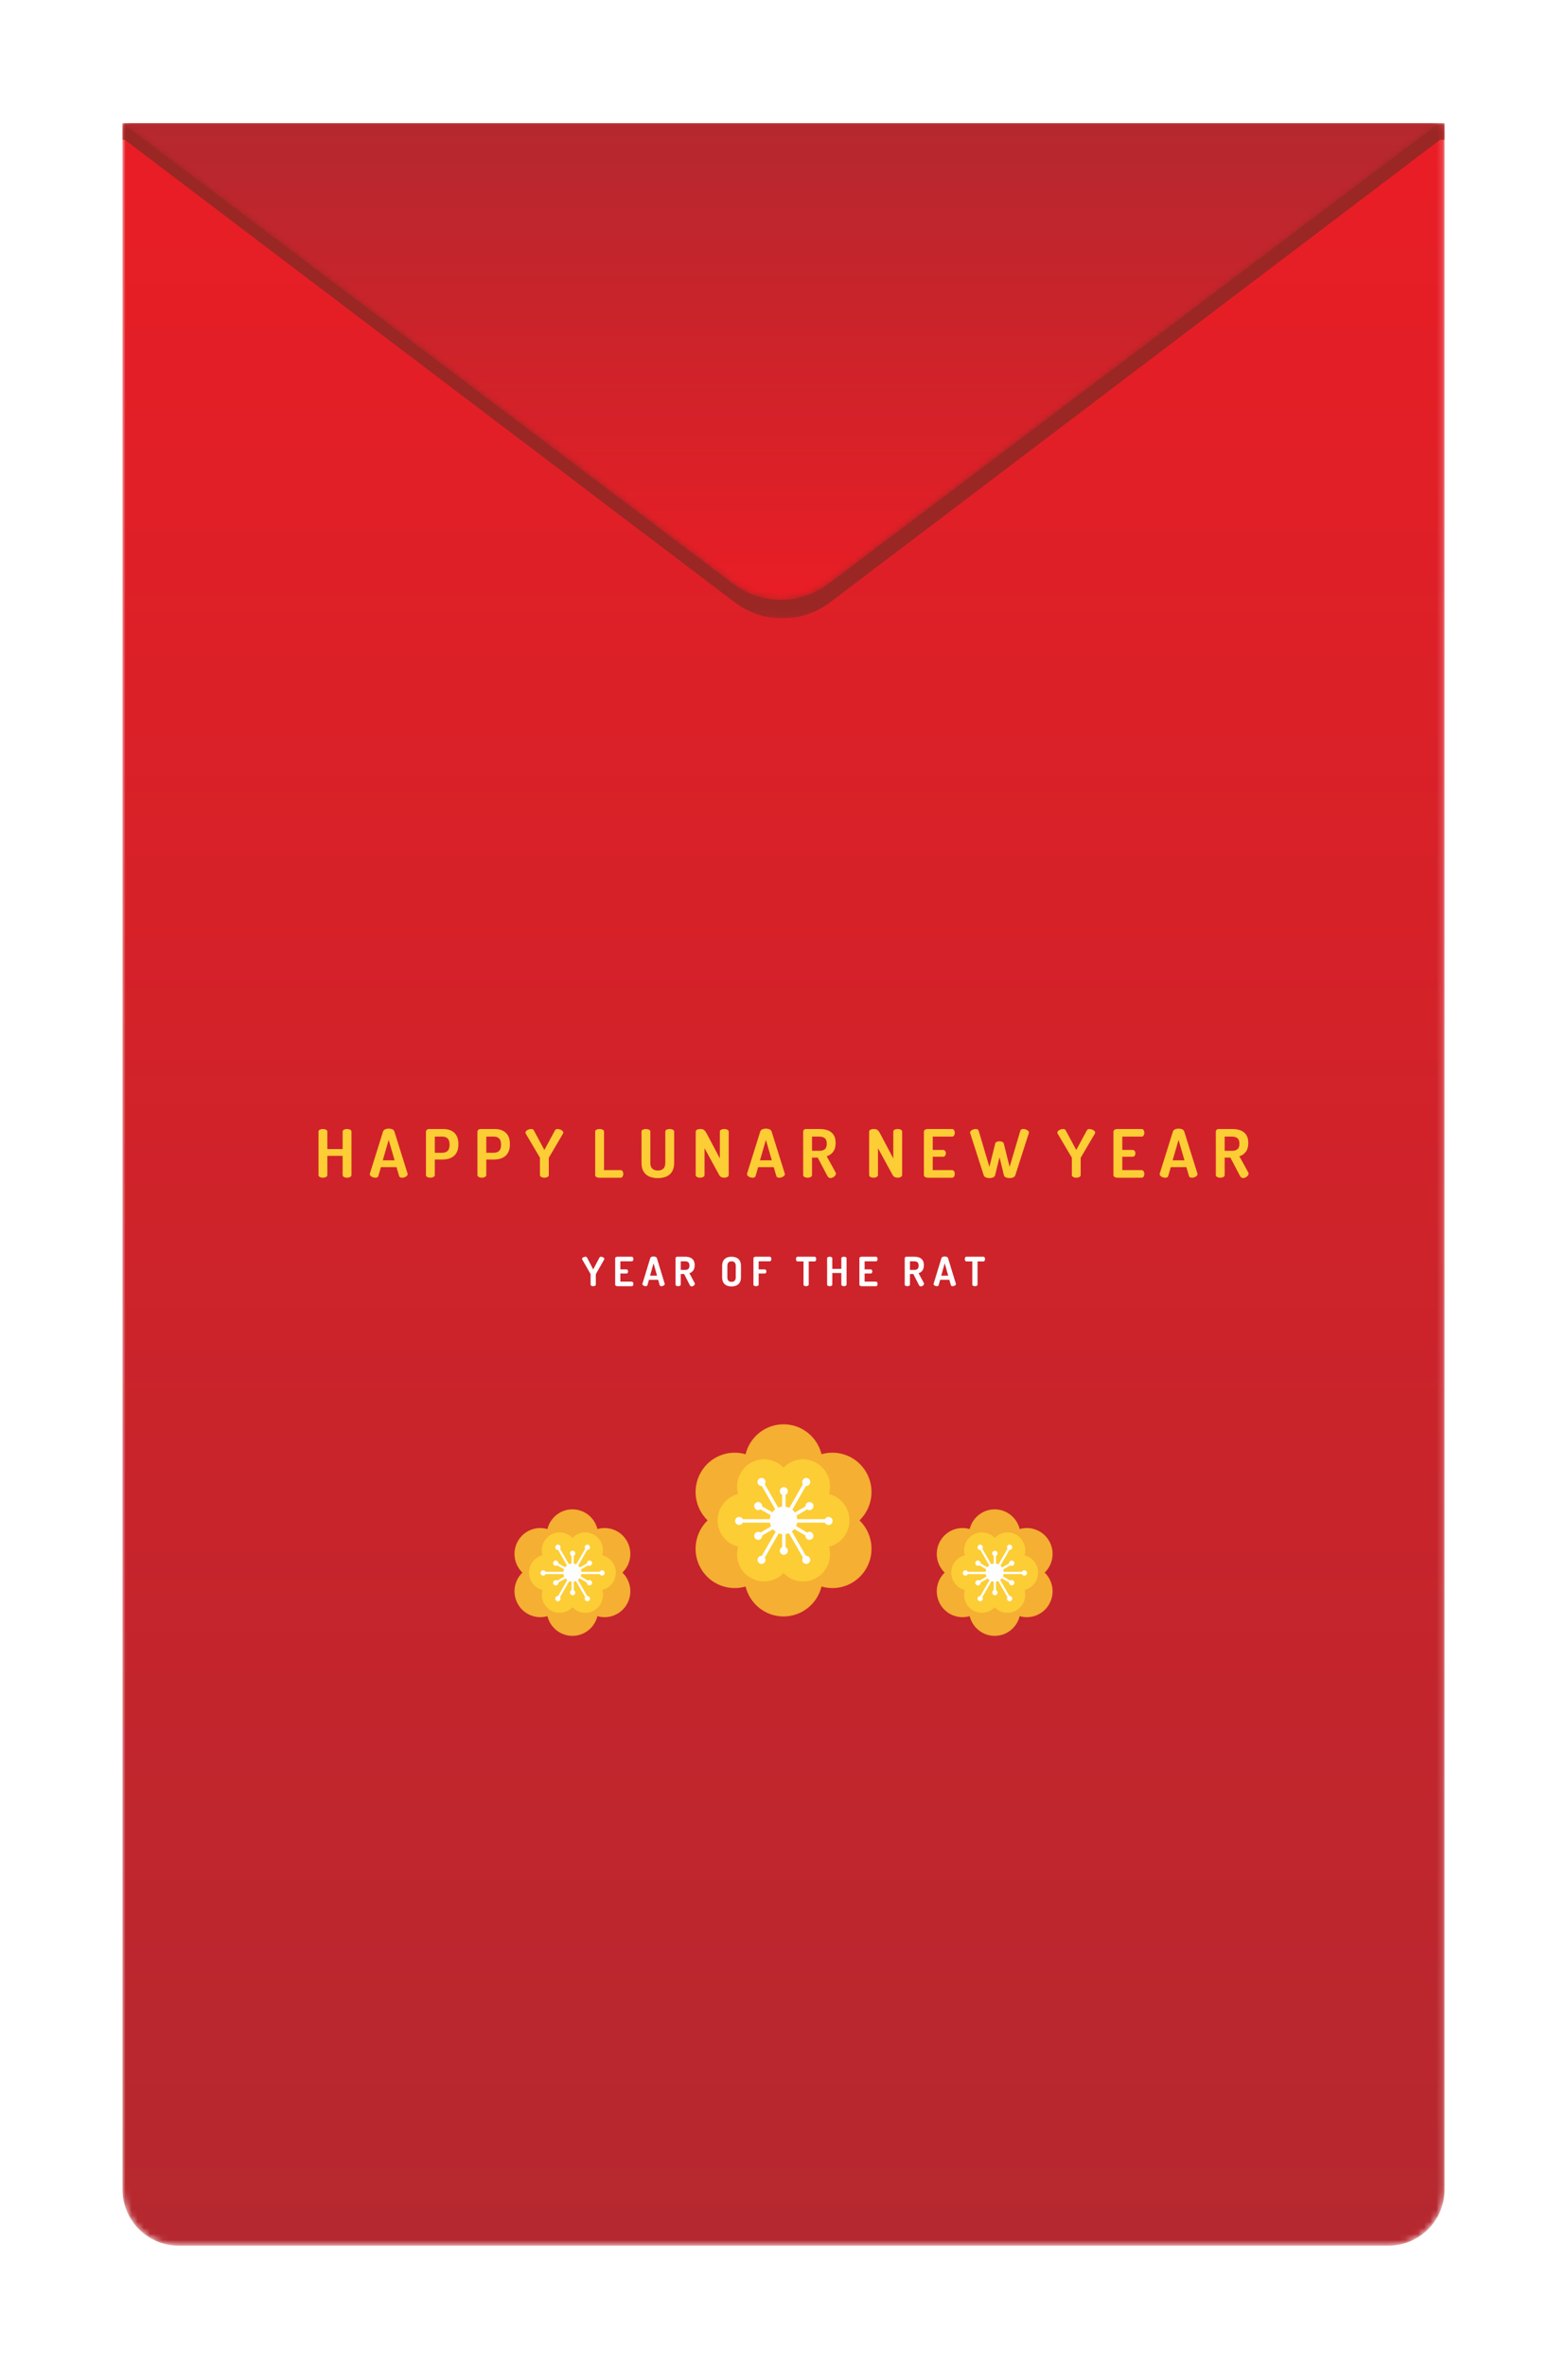 <?xml version="1.0" encoding="UTF-8"?>
<svg width="256px" height="386px" viewBox="0 0 256 386" version="1.1" xmlns="http://www.w3.org/2000/svg" xmlns:xlink="http://www.w3.org/1999/xlink">
    <!-- Generator: Sketch 61.2 (89653) - https://sketch.com -->
    <title>Group 77</title>
    <desc>Created with Sketch.</desc>
    <defs>
        <filter x="-18.1%" y="-11.2%" width="136.1%" height="122.5%" filterUnits="objectBoundingBox" id="filter-1">
            <feOffset dx="0" dy="0" in="SourceAlpha" result="shadowOffsetOuter1"></feOffset>
            <feGaussianBlur stdDeviation="10" in="shadowOffsetOuter1" result="shadowBlurOuter1"></feGaussianBlur>
            <feColorMatrix values="0 0 0 0 0   0 0 0 0 0   0 0 0 0 0  0 0 0 0.3 0" type="matrix" in="shadowBlurOuter1" result="shadowMatrixOuter1"></feColorMatrix>
            <feMerge>
                <feMergeNode in="shadowMatrixOuter1"></feMergeNode>
                <feMergeNode in="SourceGraphic"></feMergeNode>
            </feMerge>
        </filter>
        <path d="M0,0.114 L0,337.241 C0,342.291 4.1,346.41 9.127,346.41 L9.127,346.41 L206.726,346.41 C211.753,346.41 215.853,342.291 215.853,337.241 L215.853,337.241 L215.853,0.114 L0,0.114 Z" id="path-2"></path>
        <path d="M0,0.114 L0,337.241 C0,342.291 4.1,346.41 9.127,346.41 L9.127,346.41 L206.726,346.41 C211.753,346.41 215.853,342.291 215.853,337.241 L215.853,337.241 L215.853,0.114 L0,0.114 Z" id="path-4"></path>
        <linearGradient x1="50%" y1="100%" x2="50%" y2="-4.00751265e-05%" id="linearGradient-6">
            <stop stop-color="#B5282F" offset="0%"></stop>
            <stop stop-color="#EA1D25" offset="100%"></stop>
        </linearGradient>
        <polygon id="path-7" points="3.04869442e-05 0.114 215.853 0.114 215.853 80.913 3.04869442e-05 80.913"></polygon>
        <path d="M0,0.114 L99.644,75.234 C104.348,78.781 110.597,78.781 115.302,75.234 L115.302,75.234 L214.946,0.114 L0,0.114 Z" id="path-9"></path>
        <linearGradient x1="50%" y1="-0%" x2="50%" y2="100%" id="linearGradient-11">
            <stop stop-color="#B5282F" offset="0%"></stop>
            <stop stop-color="#EA1D25" offset="100%"></stop>
        </linearGradient>
    </defs>
    <g id="Page-1" stroke="none" stroke-width="1" fill="none" fill-rule="evenodd">
        <g id="lixi-pick" transform="translate(-26, -367)">
            <g id="Group-77" filter="url(#filter-1)" transform="translate(46, 387)">
                <g id="Group-3">
                    <mask id="mask-3" fill="white">
                        <use xlink:href="#path-2"></use>
                    </mask>
                    <g id="Clip-2"></g>
                    <mask id="mask-5" fill="white">
                        <use xlink:href="#path-4"></use>
                    </mask>
                    <g id="Clip-2"></g>
                    <path d="M0,0.114 L0,337.241 C0,342.291 4.1,346.41 9.127,346.41 L9.127,346.41 L206.726,346.41 C211.753,346.41 215.853,342.291 215.853,337.241 L215.853,337.241 L215.853,0.114 L0,0.114 Z" id="Fill-1" fill="url(#linearGradient-6)" mask="url(#mask-5)"></path>
                </g>
                <g id="Group-73">
                    <path d="M94.42,220.235 C95.92,217.624 98.97,216.474 101.727,217.279 C102.411,214.477 104.928,212.397 107.927,212.397 C110.925,212.397 113.442,214.477 114.126,217.279 C116.883,216.474 119.933,217.624 121.433,220.235 C122.932,222.845 122.398,226.076 120.325,228.073 C122.398,230.07 122.932,233.301 121.433,235.912 C119.933,238.522 116.883,239.672 114.126,238.867 C113.442,241.669 110.925,243.749 107.927,243.749 C104.928,243.749 102.411,241.669 101.727,238.867 C98.97,239.672 95.92,238.522 94.42,235.912 C92.921,233.301 93.455,230.07 95.527,228.073 C93.455,226.076 92.921,222.845 94.42,220.235" id="Fill-4" fill="#F5AF32"></path>
                    <path d="M102.544,218.703 C104.337,217.662 106.555,218.033 107.926,219.471 C109.298,218.032 111.516,217.662 113.309,218.703 C115.101,219.743 115.891,221.859 115.338,223.772 C117.263,224.247 118.691,225.992 118.691,228.073 C118.691,230.153 117.263,231.899 115.338,232.374 C115.891,234.287 115.101,236.403 113.309,237.444 C111.516,238.484 109.298,238.113 107.927,236.676 C106.555,238.113 104.337,238.484 102.544,237.444 C100.752,236.403 99.962,234.287 100.515,232.374 C98.59,231.899 97.162,230.153 97.162,228.073 C97.162,225.992 98.59,224.247 100.515,223.772 C99.962,221.859 100.752,219.743 102.544,218.703" id="Fill-6" fill="#FCCD35"></path>
                    <path d="M103.214,225.404 C103.395,225.089 103.797,224.98 104.111,225.163 C104.338,225.295 104.457,225.542 104.438,225.788 L107.693,227.677 L107.693,223.907 C107.472,223.801 107.318,223.573 107.318,223.31 C107.318,222.945 107.612,222.649 107.975,222.649 C108.338,222.649 108.632,222.945 108.632,223.31 C108.632,223.573 108.479,223.801 108.257,223.907 L108.257,227.677 L111.514,225.787 C111.494,225.541 111.57,225.319 111.84,225.162 C112.111,225.005 112.557,225.088 112.738,225.404 C112.919,225.72 112.768,226.148 112.497,226.306 C112.227,226.463 111.998,226.417 111.795,226.277 L108.538,228.168 L111.788,230.054 C111.991,229.914 112.22,229.869 112.49,230.025 C112.761,230.182 112.912,230.612 112.731,230.928 C112.549,231.244 112.104,231.326 111.833,231.169 C111.563,231.012 111.487,230.79 111.507,230.544 L108.257,228.658 L108.257,232.439 C108.479,232.545 108.632,232.721 108.632,233.036 C108.632,233.35 108.338,233.696 107.975,233.696 C107.612,233.696 107.318,233.35 107.318,233.036 C107.318,232.721 107.472,232.545 107.693,232.439 L107.693,228.658 L104.445,230.543 C104.464,230.789 104.345,231.037 104.118,231.168 C103.804,231.351 103.402,231.242 103.221,230.927 C103.039,230.611 103.147,230.207 103.461,230.025 C103.688,229.893 103.961,229.913 104.163,230.053 L107.412,228.168 L104.156,226.278 C103.954,226.418 103.681,226.438 103.454,226.306 C103.14,226.124 103.033,225.721 103.214,225.404" id="Fill-8" fill="#FEFEFE"></path>
                    <path d="M100.019,228.162 C100.019,227.797 100.314,227.502 100.676,227.502 C100.938,227.502 101.164,227.656 101.27,227.879 L107.49,227.879 L104.38,222.464 C104.135,222.484 103.889,222.364 103.758,222.136 C103.577,221.82 103.684,221.417 103.998,221.234 C104.313,221.052 104.714,221.16 104.896,221.476 C105.027,221.704 105.007,221.978 104.868,222.181 L107.978,227.596 L111.087,222.181 C110.948,221.978 110.928,221.704 111.059,221.476 C111.241,221.16 111.643,221.052 111.957,221.234 C112.271,221.417 112.379,221.82 112.197,222.136 C112.066,222.364 111.82,222.484 111.575,222.464 L108.465,227.879 L114.685,227.879 C114.79,227.656 115.017,227.502 115.279,227.502 C115.642,227.502 115.936,227.797 115.936,228.162 C115.936,228.526 115.642,228.822 115.279,228.822 C115.017,228.822 114.79,228.668 114.685,228.445 L108.465,228.445 L111.575,233.859 C111.82,233.84 112.066,233.959 112.197,234.188 C112.379,234.504 112.271,234.907 111.957,235.09 C111.643,235.273 111.241,235.164 111.059,234.848 C110.928,234.62 110.948,234.346 111.087,234.143 L107.978,228.728 L104.868,234.143 C105.007,234.346 105.027,234.62 104.896,234.848 C104.714,235.164 104.313,235.273 103.998,235.09 C103.684,234.907 103.577,234.504 103.758,234.188 C103.889,233.959 104.135,233.84 104.38,233.859 L107.49,228.445 L101.27,228.445 C101.164,228.668 100.938,228.822 100.676,228.822 C100.314,228.822 100.019,228.526 100.019,228.162" id="Fill-10" fill="#FEFEFE"></path>
                    <path d="M106.803,226.117 C107.878,225.493 109.252,225.864 109.873,226.944 C110.493,228.024 110.125,229.405 109.05,230.029 C107.975,230.653 106.601,230.283 105.98,229.202 C105.36,228.122 105.728,226.741 106.803,226.117" id="Fill-12" fill="#FEFEFE"></path>
                    <path d="M64.565,231.434 C65.552,229.716 67.56,228.959 69.375,229.489 C69.826,227.644 71.482,226.274 73.457,226.274 C75.431,226.274 77.088,227.644 77.538,229.489 C79.353,228.959 81.361,229.716 82.348,231.434 C83.336,233.153 82.984,235.28 81.619,236.595 C82.984,237.909 83.336,240.036 82.348,241.755 C81.361,243.474 79.353,244.231 77.538,243.7 C77.088,245.546 75.431,246.915 73.457,246.915 C71.482,246.915 69.826,245.546 69.375,243.7 C67.56,244.231 65.552,243.473 64.565,241.755 C63.578,240.036 63.929,237.909 65.294,236.595 C63.929,235.28 63.578,233.153 64.565,231.434" id="Fill-14" fill="#F5AF32"></path>
                    <path d="M69.913,230.426 C71.093,229.741 72.554,229.985 73.457,230.932 C74.359,229.985 75.82,229.741 77,230.426 C78.18,231.111 78.7,232.504 78.336,233.763 C79.603,234.075 80.543,235.225 80.543,236.595 C80.543,237.964 79.603,239.114 78.336,239.426 C78.7,240.685 78.18,242.079 77,242.763 C75.82,243.449 74.359,243.205 73.457,242.258 C72.554,243.205 71.093,243.449 69.913,242.763 C68.733,242.079 68.213,240.685 68.577,239.426 C67.31,239.114 66.37,237.964 66.37,236.595 C66.37,235.225 67.31,234.075 68.577,233.763 C68.213,232.504 68.733,231.111 69.913,230.426" id="Fill-16" fill="#FCCD35"></path>
                    <path d="M70.354,234.838 C70.474,234.63 70.738,234.559 70.945,234.679 C71.094,234.766 71.173,234.928 71.16,235.09 L73.303,236.334 L73.303,233.852 C73.157,233.782 73.056,233.632 73.056,233.459 C73.056,233.219 73.25,233.024 73.489,233.024 C73.727,233.024 73.921,233.219 73.921,233.459 C73.921,233.632 73.82,233.782 73.674,233.852 L73.674,236.334 L75.818,235.09 C75.805,234.928 75.855,234.782 76.033,234.678 C76.211,234.575 76.505,234.629 76.624,234.837 C76.744,235.045 76.644,235.328 76.466,235.431 C76.288,235.535 76.137,235.505 76.004,235.413 L73.859,236.657 L75.999,237.899 C76.132,237.807 76.283,237.777 76.461,237.88 C76.639,237.984 76.739,238.266 76.62,238.474 C76.5,238.682 76.207,238.737 76.029,238.633 C75.851,238.53 75.801,238.383 75.814,238.221 L73.674,236.98 L73.674,239.469 C73.82,239.539 73.921,239.655 73.921,239.862 C73.921,240.069 73.727,240.297 73.489,240.297 C73.25,240.297 73.056,240.069 73.056,239.862 C73.056,239.655 73.157,239.539 73.303,239.469 L73.303,236.98 L71.164,238.221 C71.177,238.383 71.099,238.546 70.95,238.632 C70.743,238.753 70.478,238.681 70.359,238.474 C70.239,238.266 70.31,238 70.517,237.88 C70.666,237.793 70.846,237.806 70.979,237.898 L73.118,236.657 L70.975,235.413 C70.841,235.505 70.662,235.518 70.513,235.432 C70.306,235.312 70.235,235.046 70.354,234.838" id="Fill-18" fill="#FEFEFE"></path>
                    <path d="M68.251,236.653 C68.251,236.413 68.445,236.218 68.684,236.218 C68.856,236.218 69.005,236.32 69.074,236.467 L73.169,236.467 L71.122,232.902 C70.961,232.915 70.799,232.837 70.712,232.686 C70.593,232.479 70.664,232.213 70.871,232.092 C71.078,231.972 71.342,232.043 71.462,232.252 C71.548,232.402 71.535,232.582 71.443,232.716 L73.49,236.28 L75.538,232.716 C75.446,232.582 75.433,232.402 75.519,232.252 C75.639,232.043 75.903,231.972 76.11,232.092 C76.317,232.213 76.388,232.479 76.268,232.686 C76.182,232.837 76.02,232.915 75.859,232.902 L73.811,236.467 L77.906,236.467 C77.976,236.32 78.124,236.218 78.297,236.218 C78.536,236.218 78.729,236.413 78.729,236.653 C78.729,236.893 78.536,237.088 78.297,237.088 C78.124,237.088 77.976,236.986 77.906,236.84 L73.811,236.84 L75.859,240.404 C76.02,240.391 76.182,240.47 76.268,240.62 C76.388,240.828 76.317,241.094 76.11,241.214 C75.903,241.334 75.639,241.263 75.519,241.055 C75.433,240.905 75.446,240.724 75.538,240.591 L73.49,237.026 L71.443,240.591 C71.535,240.724 71.548,240.905 71.462,241.055 C71.342,241.263 71.078,241.334 70.871,241.214 C70.664,241.094 70.593,240.828 70.712,240.62 C70.799,240.47 70.961,240.391 71.122,240.404 L73.169,236.84 L69.074,236.84 C69.005,236.986 68.856,237.088 68.684,237.088 C68.445,237.088 68.251,236.893 68.251,236.653" id="Fill-20" fill="#FEFEFE"></path>
                    <path d="M72.717,235.307 C73.424,234.896 74.329,235.14 74.738,235.851 C75.147,236.562 74.904,237.472 74.196,237.883 C73.489,238.293 72.584,238.049 72.176,237.338 C71.767,236.627 72.009,235.718 72.717,235.307" id="Fill-22" fill="#FEFEFE"></path>
                    <path d="M133.505,231.434 C134.492,229.716 136.5,228.959 138.315,229.489 C138.765,227.644 140.422,226.274 142.396,226.274 C144.37,226.274 146.027,227.644 146.478,229.489 C148.293,228.959 150.301,229.716 151.288,231.434 C152.275,233.153 151.923,235.28 150.559,236.595 C151.923,237.909 152.275,240.036 151.288,241.755 C150.301,243.474 148.293,244.231 146.478,243.7 C146.027,245.546 144.37,246.915 142.396,246.915 C140.422,246.915 138.766,245.546 138.315,243.7 C136.5,244.231 134.492,243.473 133.505,241.755 C132.518,240.036 132.869,237.909 134.234,236.595 C132.869,235.28 132.518,233.153 133.505,231.434" id="Fill-24" fill="#F5AF32"></path>
                    <path d="M138.853,230.426 C140.033,229.741 141.493,229.985 142.396,230.932 C143.299,229.985 144.76,229.741 145.94,230.426 C147.12,231.111 147.64,232.504 147.276,233.763 C148.543,234.075 149.483,235.225 149.483,236.595 C149.483,237.964 148.543,239.114 147.276,239.426 C147.64,240.685 147.12,242.079 145.94,242.763 C144.76,243.449 143.299,243.205 142.396,242.258 C141.493,243.205 140.033,243.449 138.853,242.763 C137.673,242.079 137.153,240.685 137.517,239.426 C136.25,239.114 135.31,237.964 135.31,236.595 C135.31,235.225 136.25,234.075 137.517,233.763 C137.153,232.504 137.673,231.111 138.853,230.426" id="Fill-26" fill="#FCCD35"></path>
                    <path d="M139.294,234.838 C139.413,234.63 139.678,234.559 139.884,234.679 C140.034,234.766 140.113,234.928 140.099,235.09 L142.243,236.334 L142.243,233.852 C142.097,233.782 141.996,233.632 141.996,233.459 C141.996,233.219 142.19,233.024 142.428,233.024 C142.667,233.024 142.861,233.219 142.861,233.459 C142.861,233.632 142.76,233.782 142.614,233.852 L142.614,236.334 L144.758,235.09 C144.745,234.928 144.795,234.782 144.973,234.678 C145.151,234.575 145.444,234.629 145.564,234.837 C145.683,235.045 145.584,235.328 145.406,235.431 C145.228,235.535 145.077,235.505 144.943,235.413 L142.799,236.657 L144.939,237.899 C145.072,237.807 145.223,237.777 145.401,237.88 C145.579,237.984 145.679,238.266 145.559,238.474 C145.44,238.682 145.147,238.737 144.968,238.633 C144.79,238.53 144.741,238.383 144.753,238.221 L142.614,236.98 L142.614,239.469 C142.76,239.539 142.861,239.655 142.861,239.862 C142.861,240.069 142.667,240.297 142.428,240.297 C142.19,240.297 141.996,240.069 141.996,239.862 C141.996,239.655 142.097,239.539 142.243,239.469 L142.243,236.98 L140.104,238.221 C140.117,238.383 140.039,238.546 139.889,238.632 C139.682,238.753 139.418,238.681 139.298,238.474 C139.179,238.266 139.25,238 139.457,237.88 C139.606,237.793 139.786,237.806 139.919,237.898 L142.057,236.657 L139.914,235.413 C139.781,235.505 139.602,235.518 139.452,235.432 C139.245,235.312 139.174,235.046 139.294,234.838" id="Fill-28" fill="#FEFEFE"></path>
                    <path d="M137.191,236.653 C137.191,236.413 137.384,236.218 137.623,236.218 C137.796,236.218 137.945,236.32 138.014,236.467 L142.109,236.467 L140.061,232.902 C139.9,232.915 139.738,232.837 139.652,232.686 C139.533,232.479 139.604,232.213 139.81,232.092 C140.017,231.972 140.282,232.043 140.401,232.252 C140.487,232.402 140.474,232.582 140.383,232.716 L142.43,236.28 L144.477,232.716 C144.386,232.582 144.372,232.402 144.459,232.252 C144.578,232.043 144.843,231.972 145.05,232.092 C145.256,232.213 145.327,232.479 145.208,232.686 C145.122,232.837 144.96,232.915 144.799,232.902 L142.751,236.467 L146.846,236.467 C146.915,236.32 147.064,236.218 147.236,236.218 C147.476,236.218 147.669,236.413 147.669,236.653 C147.669,236.893 147.476,237.088 147.236,237.088 C147.064,237.088 146.915,236.986 146.846,236.84 L142.751,236.84 L144.798,240.404 C144.959,240.391 145.122,240.47 145.208,240.62 C145.327,240.828 145.256,241.094 145.05,241.214 C144.843,241.334 144.578,241.263 144.459,241.055 C144.372,240.905 144.386,240.724 144.477,240.591 L142.43,237.026 L140.383,240.591 C140.474,240.724 140.487,240.905 140.401,241.055 C140.282,241.263 140.017,241.334 139.81,241.214 C139.604,241.094 139.533,240.828 139.652,240.62 C139.738,240.47 139.9,240.391 140.062,240.404 L142.109,236.84 L138.014,236.84 C137.945,236.986 137.796,237.088 137.623,237.088 C137.384,237.088 137.191,236.893 137.191,236.653" id="Fill-30" fill="#FEFEFE"></path>
                    <path d="M141.657,235.307 C142.364,234.896 143.269,235.14 143.678,235.851 C144.086,236.562 143.844,237.472 143.136,237.883 C142.429,238.293 141.524,238.049 141.115,237.338 C140.707,236.627 140.949,235.718 141.657,235.307" id="Fill-32" fill="#FEFEFE"></path>
                    <path d="M35.941,168.597 L33.443,168.597 L33.443,171.717 C33.443,171.862 33.366,171.973 33.215,172.049 C33.063,172.125 32.898,172.163 32.721,172.163 C32.536,172.163 32.369,172.125 32.221,172.049 C32.073,171.973 31.999,171.862 31.999,171.717 L31.999,164.651 C31.999,164.498 32.073,164.388 32.221,164.319 C32.369,164.25 32.536,164.216 32.721,164.216 C32.898,164.216 33.063,164.25 33.215,164.319 C33.366,164.388 33.443,164.498 33.443,164.651 L33.443,167.488 L35.941,167.488 L35.941,164.651 C35.941,164.498 36.015,164.388 36.163,164.319 C36.311,164.25 36.478,164.216 36.663,164.216 C36.84,164.216 37.005,164.25 37.157,164.319 C37.309,164.388 37.385,164.498 37.385,164.651 L37.385,171.717 C37.385,171.862 37.309,171.973 37.157,172.049 C37.005,172.125 36.84,172.163 36.663,172.163 C36.478,172.163 36.311,172.125 36.163,172.049 C36.015,171.973 35.941,171.862 35.941,171.717 L35.941,168.597 Z" id="Fill-34" fill="#FCCD35"></path>
                    <path d="M44.425,169.325 L43.459,165.988 L42.493,169.325 L44.425,169.325 Z M41.282,172.163 C41.186,172.163 41.084,172.148 40.977,172.119 C40.87,172.091 40.771,172.051 40.683,172 C40.594,171.949 40.52,171.888 40.461,171.815 C40.401,171.743 40.372,171.663 40.372,171.576 C40.372,171.562 40.379,171.525 40.394,171.467 L42.537,164.629 C42.589,164.462 42.704,164.341 42.881,164.265 C43.059,164.189 43.252,164.151 43.459,164.151 C43.673,164.151 43.87,164.189 44.047,164.265 C44.225,164.341 44.34,164.462 44.392,164.629 L46.535,171.467 C46.55,171.525 46.557,171.562 46.557,171.576 C46.557,171.663 46.527,171.741 46.468,171.81 C46.409,171.879 46.335,171.94 46.246,171.994 C46.157,172.049 46.059,172.091 45.952,172.119 C45.845,172.148 45.743,172.163 45.647,172.163 C45.521,172.163 45.415,172.141 45.33,172.098 C45.245,172.054 45.187,171.982 45.158,171.88 L44.736,170.434 L42.193,170.434 L41.771,171.88 C41.741,171.982 41.684,172.054 41.599,172.098 C41.514,172.141 41.408,172.163 41.282,172.163 L41.282,172.163 Z" id="Fill-36" fill="#FCCD35"></path>
                    <path d="M50.988,165.455 L50.988,168.086 L52.232,168.086 C52.594,168.086 52.879,167.985 53.087,167.782 C53.294,167.579 53.398,167.264 53.398,166.836 L53.398,166.705 C53.398,166.278 53.294,165.963 53.087,165.759 C52.879,165.557 52.594,165.455 52.232,165.455 L50.988,165.455 Z M49.544,164.651 C49.544,164.535 49.592,164.433 49.689,164.346 C49.785,164.259 49.918,164.216 50.088,164.216 L52.32,164.216 C52.676,164.216 53.005,164.259 53.309,164.346 C53.612,164.433 53.879,164.574 54.108,164.77 C54.338,164.966 54.517,165.22 54.647,165.531 C54.776,165.843 54.841,166.22 54.841,166.662 L54.841,166.727 C54.841,167.177 54.775,167.557 54.641,167.869 C54.508,168.18 54.323,168.434 54.086,168.63 C53.849,168.825 53.572,168.969 53.253,169.059 C52.935,169.15 52.594,169.195 52.232,169.195 L50.988,169.195 L50.988,171.717 C50.988,171.862 50.912,171.973 50.76,172.049 C50.608,172.125 50.444,172.163 50.266,172.163 C50.081,172.163 49.914,172.125 49.766,172.049 C49.618,171.973 49.544,171.862 49.544,171.717 L49.544,164.651 Z" id="Fill-38" fill="#FCCD35"></path>
                    <path d="M59.394,165.455 L59.394,168.086 L60.638,168.086 C61,168.086 61.285,167.985 61.493,167.782 C61.7,167.579 61.804,167.264 61.804,166.836 L61.804,166.705 C61.804,166.278 61.7,165.963 61.493,165.759 C61.285,165.557 61,165.455 60.638,165.455 L59.394,165.455 Z M57.95,164.651 C57.95,164.535 57.998,164.433 58.095,164.346 C58.191,164.259 58.324,164.216 58.495,164.216 L60.726,164.216 C61.082,164.216 61.411,164.259 61.715,164.346 C62.018,164.433 62.285,164.574 62.514,164.77 C62.744,164.966 62.923,165.22 63.053,165.531 C63.182,165.843 63.247,166.22 63.247,166.662 L63.247,166.727 C63.247,167.177 63.181,167.557 63.048,167.869 C62.914,168.18 62.729,168.434 62.492,168.63 C62.255,168.825 61.977,168.969 61.659,169.059 C61.341,169.15 61,169.195 60.638,169.195 L59.394,169.195 L59.394,171.717 C59.394,171.862 59.318,171.973 59.166,172.049 C59.014,172.125 58.85,172.163 58.672,172.163 C58.487,172.163 58.32,172.125 58.172,172.049 C58.024,171.973 57.95,171.862 57.95,171.717 L57.95,164.651 Z" id="Fill-40" fill="#FCCD35"></path>
                    <path d="M68.155,168.978 C68.155,168.92 68.144,168.872 68.122,168.836 L65.823,164.944 C65.801,164.894 65.79,164.846 65.79,164.803 C65.79,164.716 65.822,164.636 65.885,164.564 C65.947,164.491 66.027,164.43 66.123,164.379 C66.219,164.328 66.323,164.288 66.434,164.259 C66.545,164.23 66.649,164.216 66.745,164.216 C66.863,164.216 66.954,164.237 67.017,164.281 C67.08,164.325 67.137,164.397 67.189,164.498 L68.877,167.64 L70.576,164.498 C70.628,164.404 70.684,164.334 70.743,164.286 C70.802,164.239 70.891,164.216 71.009,164.216 C71.106,164.216 71.209,164.23 71.32,164.259 C71.431,164.288 71.535,164.328 71.631,164.379 C71.727,164.43 71.807,164.491 71.87,164.564 C71.933,164.636 71.964,164.716 71.964,164.803 C71.964,164.817 71.962,164.837 71.959,164.863 C71.955,164.888 71.946,164.915 71.931,164.944 L69.644,168.836 C69.614,168.88 69.599,168.927 69.599,168.978 L69.599,171.717 C69.599,171.862 69.525,171.973 69.377,172.049 C69.229,172.125 69.062,172.163 68.877,172.163 C68.699,172.163 68.535,172.125 68.383,172.049 C68.231,171.973 68.155,171.862 68.155,171.717 L68.155,168.978 Z" id="Fill-42" fill="#FCCD35"></path>
                    <path d="M77.805,172.163 C77.642,172.163 77.496,172.125 77.367,172.049 C77.237,171.973 77.172,171.862 77.172,171.717 L77.172,164.651 C77.172,164.498 77.246,164.388 77.394,164.319 C77.542,164.25 77.709,164.216 77.894,164.216 C78.072,164.216 78.237,164.25 78.388,164.319 C78.54,164.388 78.616,164.498 78.616,164.651 L78.616,170.924 L81.326,170.924 C81.473,170.924 81.583,170.987 81.653,171.114 C81.723,171.241 81.759,171.384 81.759,171.543 C81.759,171.695 81.723,171.837 81.653,171.967 C81.583,172.098 81.473,172.163 81.326,172.163 L77.805,172.163 Z" id="Fill-44" fill="#FCCD35"></path>
                    <path d="M88.621,164.651 C88.621,164.498 88.695,164.388 88.843,164.319 C88.991,164.25 89.158,164.216 89.343,164.216 C89.521,164.216 89.685,164.25 89.837,164.319 C89.989,164.388 90.065,164.498 90.065,164.651 L90.065,169.739 C90.065,170.195 89.996,170.581 89.859,170.896 C89.722,171.212 89.533,171.467 89.293,171.663 C89.052,171.858 88.769,172.002 88.443,172.092 C88.118,172.183 87.77,172.228 87.4,172.228 C87.022,172.228 86.672,172.183 86.35,172.092 C86.028,172.002 85.747,171.858 85.506,171.663 C85.265,171.467 85.077,171.212 84.94,170.896 C84.803,170.581 84.735,170.195 84.735,169.739 L84.735,164.651 C84.735,164.498 84.808,164.388 84.957,164.319 C85.105,164.25 85.271,164.216 85.456,164.216 C85.634,164.216 85.799,164.25 85.95,164.319 C86.102,164.388 86.178,164.498 86.178,164.651 L86.178,169.739 C86.178,170.166 86.285,170.482 86.5,170.685 C86.715,170.887 87.014,170.989 87.4,170.989 C87.784,170.989 88.084,170.887 88.299,170.685 C88.514,170.482 88.621,170.166 88.621,169.739 L88.621,164.651 Z" id="Fill-46" fill="#FCCD35"></path>
                    <path d="M98.249,172.163 C98.079,172.163 97.921,172.13 97.777,172.065 C97.632,172 97.512,171.884 97.416,171.717 L95.028,167.347 L95.028,171.717 C95.028,171.862 94.952,171.973 94.801,172.049 C94.649,172.125 94.484,172.163 94.307,172.163 C94.122,172.163 93.955,172.125 93.807,172.049 C93.659,171.973 93.585,171.862 93.585,171.717 L93.585,164.661 C93.585,164.509 93.659,164.397 93.807,164.325 C93.955,164.252 94.122,164.216 94.307,164.216 C94.44,164.216 94.555,164.225 94.651,164.243 C94.747,164.261 94.834,164.297 94.912,164.352 C94.99,164.406 95.065,164.482 95.14,164.58 C95.214,164.678 95.295,164.806 95.384,164.966 L97.527,169.021 L97.527,164.651 C97.527,164.498 97.601,164.388 97.749,164.319 C97.897,164.25 98.064,164.216 98.249,164.216 C98.427,164.216 98.591,164.25 98.743,164.319 C98.894,164.388 98.971,164.498 98.971,164.651 L98.971,171.717 C98.971,171.862 98.894,171.973 98.743,172.049 C98.591,172.125 98.427,172.163 98.249,172.163" id="Fill-48" fill="#FCCD35"></path>
                    <path d="M106.011,169.325 L105.045,165.988 L104.079,169.325 L106.011,169.325 Z M102.868,172.163 C102.772,172.163 102.67,172.148 102.563,172.119 C102.456,172.091 102.357,172.051 102.269,172 C102.18,171.949 102.106,171.888 102.047,171.815 C101.987,171.743 101.958,171.663 101.958,171.576 C101.958,171.562 101.965,171.525 101.98,171.467 L104.123,164.629 C104.175,164.462 104.29,164.341 104.467,164.265 C104.645,164.189 104.837,164.151 105.045,164.151 C105.26,164.151 105.456,164.189 105.633,164.265 C105.811,164.341 105.926,164.462 105.978,164.629 L108.121,171.467 C108.136,171.525 108.143,171.562 108.143,171.576 C108.143,171.663 108.113,171.741 108.054,171.81 C107.995,171.879 107.921,171.94 107.832,171.994 C107.743,172.049 107.645,172.091 107.538,172.119 C107.431,172.148 107.329,172.163 107.233,172.163 C107.106,172.163 107.001,172.141 106.916,172.098 C106.831,172.054 106.773,171.982 106.744,171.88 L106.322,170.434 L103.779,170.434 L103.357,171.88 C103.327,171.982 103.27,172.054 103.185,172.098 C103.099,172.141 102.994,172.163 102.868,172.163 L102.868,172.163 Z" id="Fill-50" fill="#FCCD35"></path>
                    <path d="M112.574,165.455 L112.574,167.771 L113.795,167.771 C114.158,167.771 114.447,167.686 114.661,167.515 C114.876,167.345 114.984,167.046 114.984,166.618 C114.984,166.191 114.876,165.89 114.661,165.716 C114.447,165.542 114.158,165.455 113.795,165.455 L112.574,165.455 Z M111.13,164.651 C111.13,164.535 111.173,164.433 111.258,164.346 C111.343,164.259 111.456,164.216 111.597,164.216 L113.795,164.216 C114.158,164.216 114.499,164.254 114.817,164.33 C115.135,164.406 115.415,164.531 115.655,164.705 C115.896,164.879 116.085,165.111 116.222,165.401 C116.359,165.691 116.427,166.053 116.427,166.488 C116.427,167.112 116.288,167.599 116.011,167.95 C115.733,168.302 115.387,168.539 114.972,168.662 L116.427,171.304 C116.449,171.333 116.464,171.364 116.472,171.396 C116.479,171.429 116.483,171.456 116.483,171.478 C116.483,171.565 116.455,171.654 116.399,171.745 C116.344,171.835 116.274,171.915 116.188,171.983 C116.103,172.053 116.007,172.109 115.899,172.152 C115.792,172.196 115.687,172.217 115.583,172.217 C115.479,172.217 115.385,172.188 115.3,172.13 C115.215,172.073 115.143,171.989 115.083,171.881 L113.507,168.88 L112.574,168.88 L112.574,171.717 C112.574,171.862 112.5,171.973 112.352,172.049 C112.204,172.125 112.037,172.163 111.852,172.163 C111.674,172.163 111.509,172.125 111.358,172.049 C111.206,171.973 111.13,171.862 111.13,171.717 L111.13,164.651 Z" id="Fill-52" fill="#FCCD35"></path>
                    <path d="M126.565,172.163 C126.395,172.163 126.238,172.13 126.094,172.065 C125.949,172 125.829,171.884 125.733,171.717 L123.345,167.347 L123.345,171.717 C123.345,171.862 123.269,171.973 123.117,172.049 C122.966,172.125 122.801,172.163 122.624,172.163 C122.438,172.163 122.272,172.125 122.124,172.049 C121.976,171.973 121.902,171.862 121.902,171.717 L121.902,164.661 C121.902,164.509 121.976,164.397 122.124,164.325 C122.272,164.252 122.438,164.216 122.624,164.216 C122.756,164.216 122.871,164.225 122.968,164.243 C123.064,164.261 123.151,164.297 123.228,164.352 C123.306,164.406 123.382,164.482 123.456,164.58 C123.53,164.678 123.612,164.806 123.7,164.966 L125.844,169.021 L125.844,164.651 C125.844,164.498 125.918,164.388 126.066,164.319 C126.214,164.25 126.38,164.216 126.565,164.216 C126.743,164.216 126.908,164.25 127.06,164.319 C127.212,164.388 127.287,164.498 127.287,164.651 L127.287,171.717 C127.287,171.862 127.212,171.973 127.06,172.049 C126.908,172.125 126.743,172.163 126.565,172.163" id="Fill-54" fill="#FCCD35"></path>
                    <path d="M132.284,167.63 L133.972,167.63 C134.12,167.63 134.233,167.688 134.311,167.804 C134.389,167.92 134.428,168.05 134.428,168.195 C134.428,168.318 134.39,168.439 134.317,168.559 C134.243,168.679 134.128,168.738 133.972,168.738 L132.284,168.738 L132.284,170.924 L135.427,170.924 C135.575,170.924 135.688,170.987 135.766,171.114 C135.844,171.241 135.882,171.387 135.882,171.554 C135.882,171.699 135.845,171.837 135.772,171.967 C135.697,172.098 135.583,172.163 135.427,172.163 L131.474,172.163 C131.311,172.163 131.165,172.125 131.035,172.049 C130.905,171.973 130.841,171.862 130.841,171.717 L130.841,164.661 C130.841,164.517 130.905,164.406 131.035,164.33 C131.165,164.254 131.311,164.216 131.474,164.216 L135.427,164.216 C135.583,164.216 135.697,164.281 135.772,164.411 C135.845,164.542 135.882,164.68 135.882,164.825 C135.882,164.992 135.844,165.138 135.766,165.265 C135.688,165.392 135.575,165.455 135.427,165.455 L132.284,165.455 L132.284,167.63 Z" id="Fill-56" fill="#FCCD35"></path>
                    <path d="M145.766,171.75 C145.706,171.917 145.588,172.038 145.41,172.114 C145.232,172.19 145.036,172.228 144.822,172.228 C144.614,172.228 144.418,172.19 144.233,172.114 C144.048,172.038 143.937,171.917 143.9,171.75 L143.189,168.814 L142.467,171.75 C142.43,171.917 142.319,172.038 142.134,172.114 C141.949,172.19 141.753,172.228 141.546,172.228 C141.331,172.228 141.133,172.19 140.952,172.114 C140.77,172.038 140.653,171.917 140.602,171.75 L138.403,164.912 C138.388,164.868 138.381,164.825 138.381,164.781 C138.381,164.702 138.41,164.627 138.47,164.558 C138.529,164.49 138.603,164.43 138.692,164.379 C138.781,164.328 138.879,164.288 138.986,164.259 C139.093,164.23 139.199,164.216 139.303,164.216 C139.414,164.216 139.514,164.237 139.602,164.281 C139.691,164.325 139.75,164.397 139.78,164.498 L141.535,170.391 L142.479,166.608 C142.516,166.47 142.603,166.37 142.74,166.309 C142.876,166.247 143.026,166.216 143.189,166.216 C143.345,166.216 143.491,166.247 143.628,166.309 C143.765,166.37 143.852,166.47 143.889,166.608 L144.833,170.391 L146.587,164.498 C146.617,164.397 146.676,164.325 146.765,164.281 C146.854,164.237 146.954,164.216 147.064,164.216 C147.168,164.216 147.274,164.23 147.381,164.259 C147.489,164.288 147.587,164.328 147.675,164.379 C147.764,164.43 147.839,164.49 147.898,164.558 C147.957,164.627 147.987,164.702 147.987,164.781 C147.987,164.825 147.979,164.868 147.964,164.912 L145.766,171.75 Z" id="Fill-58" fill="#FCCD35"></path>
                    <path d="M154.994,168.978 C154.994,168.92 154.982,168.872 154.96,168.836 L152.661,164.944 C152.639,164.894 152.628,164.846 152.628,164.803 C152.628,164.716 152.66,164.636 152.723,164.564 C152.785,164.491 152.865,164.43 152.961,164.379 C153.057,164.328 153.161,164.288 153.272,164.259 C153.383,164.23 153.487,164.216 153.583,164.216 C153.701,164.216 153.792,164.237 153.855,164.281 C153.918,164.325 153.976,164.397 154.027,164.498 L155.715,167.64 L157.414,164.498 C157.466,164.404 157.521,164.334 157.581,164.286 C157.64,164.239 157.729,164.216 157.847,164.216 C157.944,164.216 158.047,164.23 158.158,164.259 C158.269,164.288 158.373,164.328 158.469,164.379 C158.565,164.43 158.645,164.491 158.708,164.564 C158.771,164.636 158.802,164.716 158.802,164.803 C158.802,164.817 158.8,164.837 158.797,164.863 C158.793,164.888 158.784,164.915 158.769,164.944 L156.481,168.836 C156.452,168.88 156.437,168.927 156.437,168.978 L156.437,171.717 C156.437,171.862 156.363,171.973 156.215,172.049 C156.067,172.125 155.9,172.163 155.715,172.163 C155.538,172.163 155.373,172.125 155.221,172.049 C155.069,171.973 154.994,171.862 154.994,171.717 L154.994,168.978 Z" id="Fill-60" fill="#FCCD35"></path>
                    <path d="M163.233,167.63 L164.921,167.63 C165.069,167.63 165.182,167.688 165.26,167.804 C165.337,167.92 165.376,168.05 165.376,168.195 C165.376,168.318 165.339,168.439 165.265,168.559 C165.191,168.679 165.076,168.738 164.921,168.738 L163.233,168.738 L163.233,170.924 L166.375,170.924 C166.524,170.924 166.637,170.987 166.714,171.114 C166.792,171.241 166.831,171.387 166.831,171.554 C166.831,171.699 166.794,171.837 166.72,171.967 C166.646,172.098 166.531,172.163 166.375,172.163 L162.422,172.163 C162.259,172.163 162.113,172.125 161.984,172.049 C161.854,171.973 161.789,171.862 161.789,171.717 L161.789,164.661 C161.789,164.517 161.854,164.406 161.984,164.33 C162.113,164.254 162.259,164.216 162.422,164.216 L166.375,164.216 C166.531,164.216 166.646,164.281 166.72,164.411 C166.794,164.542 166.831,164.68 166.831,164.825 C166.831,164.992 166.792,165.138 166.714,165.265 C166.637,165.392 166.524,165.455 166.375,165.455 L163.233,165.455 L163.233,167.63 Z" id="Fill-62" fill="#FCCD35"></path>
                    <path d="M173.383,169.325 L172.416,165.988 L171.45,169.325 L173.383,169.325 Z M170.24,172.163 C170.144,172.163 170.042,172.148 169.934,172.119 C169.827,172.091 169.729,172.051 169.64,172 C169.552,171.949 169.477,171.888 169.418,171.815 C169.359,171.743 169.329,171.663 169.329,171.576 C169.329,171.562 169.336,171.525 169.351,171.467 L171.495,164.629 C171.546,164.462 171.661,164.341 171.839,164.265 C172.016,164.189 172.209,164.151 172.416,164.151 C172.631,164.151 172.827,164.189 173.005,164.265 C173.183,164.341 173.297,164.462 173.349,164.629 L175.493,171.467 C175.507,171.525 175.514,171.562 175.514,171.576 C175.514,171.663 175.485,171.741 175.426,171.81 C175.366,171.879 175.292,171.94 175.204,171.994 C175.115,172.049 175.017,172.091 174.91,172.119 C174.802,172.148 174.7,172.163 174.604,172.163 C174.478,172.163 174.373,172.141 174.288,172.098 C174.202,172.054 174.145,171.982 174.115,171.88 L173.693,170.434 L171.151,170.434 L170.729,171.88 C170.699,171.982 170.641,172.054 170.556,172.098 C170.471,172.141 170.366,172.163 170.24,172.163 L170.24,172.163 Z" id="Fill-64" fill="#FCCD35"></path>
                    <path d="M179.945,165.455 L179.945,167.771 L181.167,167.771 C181.53,167.771 181.818,167.686 182.033,167.515 C182.248,167.345 182.355,167.046 182.355,166.618 C182.355,166.191 182.248,165.89 182.033,165.716 C181.818,165.542 181.53,165.455 181.167,165.455 L179.945,165.455 Z M178.502,164.651 C178.502,164.535 178.544,164.433 178.63,164.346 C178.715,164.259 178.828,164.216 178.968,164.216 L181.167,164.216 C181.53,164.216 181.87,164.254 182.189,164.33 C182.507,164.406 182.786,164.531 183.027,164.705 C183.267,164.879 183.456,165.111 183.593,165.401 C183.73,165.691 183.799,166.053 183.799,166.488 C183.799,167.112 183.66,167.599 183.382,167.95 C183.105,168.302 182.758,168.539 182.344,168.662 L183.799,171.304 C183.821,171.333 183.836,171.364 183.843,171.396 C183.85,171.429 183.854,171.456 183.854,171.478 C183.854,171.565 183.826,171.654 183.771,171.745 C183.715,171.835 183.645,171.915 183.56,171.983 C183.475,172.053 183.378,172.109 183.271,172.152 C183.164,172.196 183.058,172.217 182.955,172.217 C182.851,172.217 182.757,172.188 182.672,172.13 C182.586,172.073 182.514,171.989 182.455,171.881 L180.878,168.88 L179.945,168.88 L179.945,171.717 C179.945,171.862 179.871,171.973 179.723,172.049 C179.575,172.125 179.409,172.163 179.223,172.163 C179.046,172.163 178.881,172.125 178.729,172.049 C178.578,171.973 178.502,171.862 178.502,171.717 L178.502,164.651 Z" id="Fill-66" fill="#FCCD35"></path>
                    <path d="M140.554,185.052 C140.646,185.052 140.714,185.093 140.757,185.174 C140.801,185.255 140.823,185.342 140.823,185.433 C140.823,185.534 140.8,185.625 140.754,185.704 C140.708,185.783 140.642,185.822 140.554,185.822 L139.598,185.822 L139.598,189.595 C139.598,189.683 139.553,189.749 139.464,189.796 C139.374,189.842 139.277,189.865 139.173,189.865 C139.063,189.865 138.965,189.842 138.878,189.796 C138.791,189.749 138.746,189.683 138.746,189.595 L138.746,185.822 L137.784,185.822 C137.697,185.822 137.63,185.784 137.584,185.707 C137.538,185.63 137.515,185.539 137.515,185.433 C137.515,185.342 137.537,185.255 137.581,185.174 C137.625,185.093 137.692,185.052 137.784,185.052 L140.554,185.052 Z M134.81,188.146 L134.24,186.125 L133.67,188.146 L134.81,188.146 Z M132.957,189.865 C132.9,189.865 132.84,189.856 132.777,189.838 C132.713,189.821 132.655,189.797 132.603,189.766 C132.551,189.736 132.507,189.698 132.472,189.654 C132.437,189.61 132.419,189.562 132.419,189.509 C132.419,189.5 132.424,189.479 132.433,189.443 L133.696,185.302 C133.727,185.201 133.795,185.128 133.899,185.081 C134.005,185.035 134.118,185.013 134.24,185.013 C134.367,185.013 134.483,185.035 134.587,185.081 C134.693,185.128 134.76,185.201 134.79,185.302 L136.055,189.443 C136.063,189.479 136.068,189.5 136.068,189.509 C136.068,189.562 136.05,189.609 136.016,189.651 C135.98,189.692 135.937,189.73 135.884,189.763 C135.832,189.796 135.774,189.821 135.711,189.838 C135.648,189.856 135.587,189.865 135.531,189.865 C135.456,189.865 135.394,189.851 135.344,189.825 C135.294,189.799 135.26,189.755 135.243,189.693 L134.993,188.818 L133.494,188.818 L133.245,189.693 C133.227,189.755 133.193,189.799 133.143,189.825 C133.093,189.851 133.031,189.865 132.957,189.865 L132.957,189.865 Z M128.562,185.803 L128.562,187.205 L129.282,187.205 C129.496,187.205 129.666,187.153 129.793,187.05 C129.919,186.947 129.983,186.766 129.983,186.507 C129.983,186.248 129.919,186.066 129.793,185.961 C129.666,185.855 129.496,185.803 129.282,185.803 L128.562,185.803 Z M127.71,185.315 C127.71,185.245 127.735,185.184 127.785,185.131 C127.836,185.078 127.902,185.052 127.985,185.052 L129.282,185.052 C129.496,185.052 129.697,185.075 129.885,185.121 C130.073,185.167 130.237,185.243 130.379,185.348 C130.521,185.454 130.632,185.594 130.713,185.77 C130.794,185.946 130.834,186.165 130.834,186.428 C130.834,186.806 130.753,187.101 130.589,187.314 C130.425,187.526 130.221,187.67 129.976,187.745 L130.834,189.345 C130.847,189.362 130.856,189.381 130.861,189.401 C130.865,189.421 130.867,189.436 130.867,189.45 C130.867,189.502 130.851,189.556 130.818,189.611 C130.785,189.666 130.744,189.714 130.693,189.756 C130.643,189.798 130.586,189.831 130.523,189.858 C130.46,189.885 130.398,189.898 130.337,189.898 C130.276,189.898 130.22,189.881 130.17,189.845 C130.119,189.81 130.077,189.759 130.042,189.693 L129.112,187.876 L128.562,187.876 L128.562,189.595 C128.562,189.683 128.518,189.749 128.431,189.796 C128.344,189.842 128.245,189.865 128.135,189.865 C128.031,189.865 127.934,189.842 127.844,189.796 C127.755,189.749 127.71,189.683 127.71,189.595 L127.71,185.315 Z M121.16,187.119 L122.156,187.119 C122.243,187.119 122.31,187.155 122.356,187.225 C122.402,187.295 122.425,187.374 122.425,187.462 C122.425,187.536 122.402,187.61 122.359,187.682 C122.315,187.755 122.248,187.791 122.156,187.791 L121.16,187.791 L121.16,189.114 L123.014,189.114 C123.101,189.114 123.168,189.152 123.214,189.23 C123.26,189.307 123.282,189.395 123.282,189.496 C123.282,189.584 123.26,189.667 123.217,189.746 C123.174,189.825 123.106,189.865 123.014,189.865 L120.682,189.865 C120.586,189.865 120.5,189.842 120.424,189.796 C120.347,189.749 120.309,189.683 120.309,189.595 L120.309,185.322 C120.309,185.234 120.347,185.167 120.424,185.121 C120.5,185.075 120.586,185.052 120.682,185.052 L123.014,185.052 C123.106,185.052 123.174,185.092 123.217,185.17 C123.26,185.25 123.282,185.333 123.282,185.421 C123.282,185.522 123.26,185.61 123.214,185.687 C123.168,185.765 123.101,185.803 123.014,185.803 L121.16,185.803 L121.16,187.119 Z M117.361,187.705 L115.887,187.705 L115.887,189.595 C115.887,189.683 115.843,189.749 115.753,189.796 C115.664,189.842 115.567,189.865 115.462,189.865 C115.353,189.865 115.255,189.842 115.168,189.796 C115.08,189.749 115.037,189.683 115.037,189.595 L115.037,185.315 C115.037,185.223 115.08,185.157 115.168,185.115 C115.255,185.073 115.353,185.052 115.462,185.052 C115.567,185.052 115.664,185.073 115.753,185.115 C115.843,185.157 115.887,185.223 115.887,185.315 L115.887,187.034 L117.361,187.034 L117.361,185.315 C117.361,185.223 117.405,185.157 117.492,185.115 C117.58,185.073 117.678,185.052 117.787,185.052 C117.892,185.052 117.99,185.073 118.078,185.115 C118.168,185.157 118.213,185.223 118.213,185.315 L118.213,189.595 C118.213,189.683 118.168,189.749 118.078,189.796 C117.99,189.842 117.892,189.865 117.787,189.865 C117.678,189.865 117.58,189.842 117.492,189.796 C117.405,189.749 117.361,189.683 117.361,189.595 L117.361,187.705 Z M112.993,185.052 C113.084,185.052 113.152,185.093 113.196,185.174 C113.239,185.255 113.261,185.342 113.261,185.433 C113.261,185.534 113.238,185.625 113.192,185.704 C113.146,185.783 113.08,185.822 112.993,185.822 L112.036,185.822 L112.036,189.595 C112.036,189.683 111.992,189.749 111.902,189.796 C111.813,189.842 111.715,189.865 111.611,189.865 C111.502,189.865 111.403,189.842 111.316,189.796 C111.229,189.749 111.185,189.683 111.185,189.595 L111.185,185.822 L110.222,185.822 C110.134,185.822 110.068,185.784 110.023,185.707 C109.977,185.63 109.954,185.539 109.954,185.433 C109.954,185.342 109.975,185.255 110.019,185.174 C110.063,185.093 110.131,185.052 110.222,185.052 L112.993,185.052 Z M103.011,185.322 C103.011,185.234 103.049,185.167 103.126,185.121 C103.202,185.075 103.288,185.052 103.384,185.052 L105.67,185.052 C105.762,185.052 105.828,185.092 105.87,185.17 C105.911,185.25 105.932,185.333 105.932,185.421 C105.932,185.522 105.91,185.61 105.867,185.687 C105.823,185.765 105.758,185.803 105.67,185.803 L103.862,185.803 L103.862,187.119 L104.864,187.119 C104.952,187.119 105.017,187.155 105.061,187.225 C105.105,187.295 105.127,187.374 105.127,187.462 C105.127,187.536 105.105,187.61 105.064,187.682 C105.023,187.755 104.956,187.791 104.864,187.791 L103.862,187.791 L103.862,189.595 C103.862,189.683 103.817,189.749 103.728,189.796 C103.638,189.842 103.541,189.865 103.436,189.865 C103.327,189.865 103.229,189.842 103.142,189.796 C103.054,189.749 103.011,189.683 103.011,189.595 L103.011,185.322 Z M100.123,186.56 C100.123,186.297 100.061,186.104 99.939,185.984 C99.817,185.864 99.648,185.803 99.434,185.803 C99.216,185.803 99.048,185.864 98.93,185.984 C98.812,186.104 98.753,186.297 98.753,186.56 L98.753,188.396 C98.753,188.66 98.812,188.852 98.93,188.973 C99.048,189.093 99.216,189.154 99.434,189.154 C99.648,189.154 99.817,189.093 99.939,188.973 C100.061,188.852 100.123,188.66 100.123,188.396 L100.123,186.56 Z M99.434,189.904 C99.216,189.904 99.014,189.877 98.829,189.822 C98.643,189.767 98.482,189.681 98.344,189.562 C98.206,189.443 98.099,189.289 98.02,189.097 C97.941,188.907 97.902,188.673 97.902,188.396 L97.902,186.56 C97.902,186.283 97.941,186.05 98.02,185.858 C98.099,185.668 98.206,185.513 98.344,185.395 C98.482,185.275 98.643,185.189 98.829,185.134 C99.014,185.079 99.216,185.052 99.434,185.052 C99.648,185.052 99.85,185.079 100.037,185.134 C100.225,185.189 100.389,185.275 100.528,185.395 C100.668,185.513 100.777,185.668 100.855,185.858 C100.934,186.05 100.974,186.283 100.974,186.56 L100.974,188.396 C100.974,188.673 100.934,188.907 100.855,189.097 C100.777,189.289 100.668,189.443 100.528,189.562 C100.389,189.681 100.225,189.767 100.037,189.822 C99.85,189.877 99.648,189.904 99.434,189.904 L99.434,189.904 Z M91.142,185.803 L91.142,187.205 L91.863,187.205 C92.077,187.205 92.247,187.153 92.374,187.05 C92.501,186.947 92.564,186.766 92.564,186.507 C92.564,186.248 92.501,186.066 92.374,185.961 C92.247,185.855 92.077,185.803 91.863,185.803 L91.142,185.803 Z M90.291,185.315 C90.291,185.245 90.316,185.184 90.366,185.131 C90.417,185.078 90.483,185.052 90.566,185.052 L91.863,185.052 C92.077,185.052 92.278,185.075 92.466,185.121 C92.654,185.167 92.818,185.243 92.96,185.348 C93.102,185.454 93.213,185.594 93.294,185.77 C93.375,185.946 93.415,186.165 93.415,186.428 C93.415,186.806 93.334,187.101 93.17,187.314 C93.006,187.526 92.802,187.67 92.557,187.745 L93.415,189.345 C93.428,189.362 93.437,189.381 93.441,189.401 C93.446,189.421 93.448,189.436 93.448,189.45 C93.448,189.502 93.432,189.556 93.399,189.611 C93.366,189.666 93.325,189.714 93.274,189.756 C93.224,189.798 93.168,189.831 93.104,189.858 C93.041,189.885 92.979,189.898 92.918,189.898 C92.856,189.898 92.801,189.881 92.751,189.845 C92.7,189.81 92.657,189.759 92.623,189.693 L91.693,187.876 L91.142,187.876 L91.142,189.595 C91.142,189.683 91.099,189.749 91.012,189.796 C90.924,189.842 90.826,189.865 90.717,189.865 C90.612,189.865 90.515,189.842 90.426,189.796 C90.335,189.749 90.291,189.683 90.291,189.595 L90.291,185.315 Z M87.272,188.146 L86.702,186.125 L86.132,188.146 L87.272,188.146 Z M85.418,189.865 C85.361,189.865 85.301,189.856 85.238,189.838 C85.175,189.821 85.117,189.797 85.064,189.766 C85.012,189.736 84.968,189.698 84.933,189.654 C84.898,189.61 84.881,189.562 84.881,189.509 C84.881,189.5 84.885,189.479 84.894,189.443 L86.158,185.302 C86.189,185.201 86.256,185.128 86.361,185.081 C86.466,185.035 86.579,185.013 86.702,185.013 C86.829,185.013 86.944,185.035 87.049,185.081 C87.154,185.128 87.221,185.201 87.252,185.302 L88.516,189.443 C88.525,189.479 88.529,189.5 88.529,189.509 C88.529,189.562 88.512,189.609 88.477,189.651 C88.442,189.692 88.398,189.73 88.346,189.763 C88.293,189.796 88.235,189.821 88.172,189.838 C88.109,189.856 88.049,189.865 87.992,189.865 C87.918,189.865 87.856,189.851 87.806,189.825 C87.755,189.799 87.721,189.755 87.704,189.693 L87.455,188.818 L85.955,188.818 L85.706,189.693 C85.689,189.755 85.655,189.799 85.605,189.825 C85.554,189.851 85.492,189.865 85.418,189.865 L85.418,189.865 Z M81.285,187.119 L82.28,187.119 C82.368,187.119 82.435,187.155 82.481,187.225 C82.526,187.295 82.549,187.374 82.549,187.462 C82.549,187.536 82.527,187.61 82.483,187.682 C82.44,187.755 82.372,187.791 82.28,187.791 L81.285,187.791 L81.285,189.114 L83.138,189.114 C83.226,189.114 83.293,189.152 83.338,189.23 C83.384,189.307 83.407,189.395 83.407,189.496 C83.407,189.584 83.386,189.667 83.342,189.746 C83.298,189.825 83.23,189.865 83.138,189.865 L80.807,189.865 C80.711,189.865 80.625,189.842 80.548,189.796 C80.472,189.749 80.434,189.683 80.434,189.595 L80.434,185.322 C80.434,185.234 80.472,185.167 80.548,185.121 C80.625,185.075 80.711,185.052 80.807,185.052 L83.138,185.052 C83.23,185.052 83.298,185.092 83.342,185.17 C83.386,185.25 83.407,185.333 83.407,185.421 C83.407,185.522 83.384,185.61 83.338,185.687 C83.293,185.765 83.226,185.803 83.138,185.803 L81.285,185.803 L81.285,187.119 Z M76.425,187.935 C76.425,187.901 76.419,187.872 76.406,187.85 L75.049,185.493 C75.036,185.462 75.03,185.433 75.03,185.408 C75.03,185.355 75.049,185.307 75.086,185.262 C75.123,185.219 75.17,185.182 75.227,185.151 C75.283,185.12 75.344,185.096 75.41,185.078 C75.476,185.061 75.537,185.052 75.593,185.052 C75.663,185.052 75.717,185.065 75.754,185.092 C75.791,185.117 75.825,185.162 75.855,185.223 L76.851,187.126 L77.854,185.223 C77.884,185.166 77.916,185.123 77.951,185.095 C77.986,185.066 78.039,185.052 78.109,185.052 C78.165,185.052 78.227,185.061 78.292,185.078 C78.357,185.096 78.419,185.12 78.475,185.151 C78.532,185.182 78.579,185.219 78.616,185.262 C78.653,185.307 78.672,185.355 78.672,185.408 C78.672,185.417 78.671,185.429 78.668,185.444 C78.666,185.459 78.661,185.476 78.652,185.493 L77.303,187.85 C77.286,187.876 77.277,187.905 77.277,187.935 L77.277,189.595 C77.277,189.683 77.233,189.749 77.146,189.796 C77.058,189.842 76.96,189.865 76.851,189.865 C76.746,189.865 76.649,189.842 76.56,189.796 C76.47,189.749 76.425,189.683 76.425,189.595 L76.425,187.935 Z" id="Fill-68" fill="#FEFEFE"></path>
                    <g id="Group-72">
                        <mask id="mask-8" fill="white">
                            <use xlink:href="#path-7"></use>
                        </mask>
                        <g id="Clip-71"></g>
                        <path d="M215.853,0.114 L3.04869442e-05,0.114 L3.04869442e-05,2.802 L0.359,2.802 L99.895,78.233 C104.612,81.807 110.876,81.807 115.593,78.233 L215.129,2.802 L215.853,2.802 L215.853,0.114 Z" id="Fill-70" fill="#9B2724" mask="url(#mask-8)"></path>
                    </g>
                </g>
                <g id="Group-76">
                    <mask id="mask-10" fill="white">
                        <use xlink:href="#path-9"></use>
                    </mask>
                    <g id="Clip-75"></g>
                    <path d="M0,0.114 L99.644,75.234 C104.348,78.781 110.597,78.781 115.302,75.234 L115.302,75.234 L214.946,0.114 L0,0.114 Z" id="Fill-74" fill="url(#linearGradient-11)" mask="url(#mask-10)"></path>
                </g>
            </g>
        </g>
    </g>
</svg>